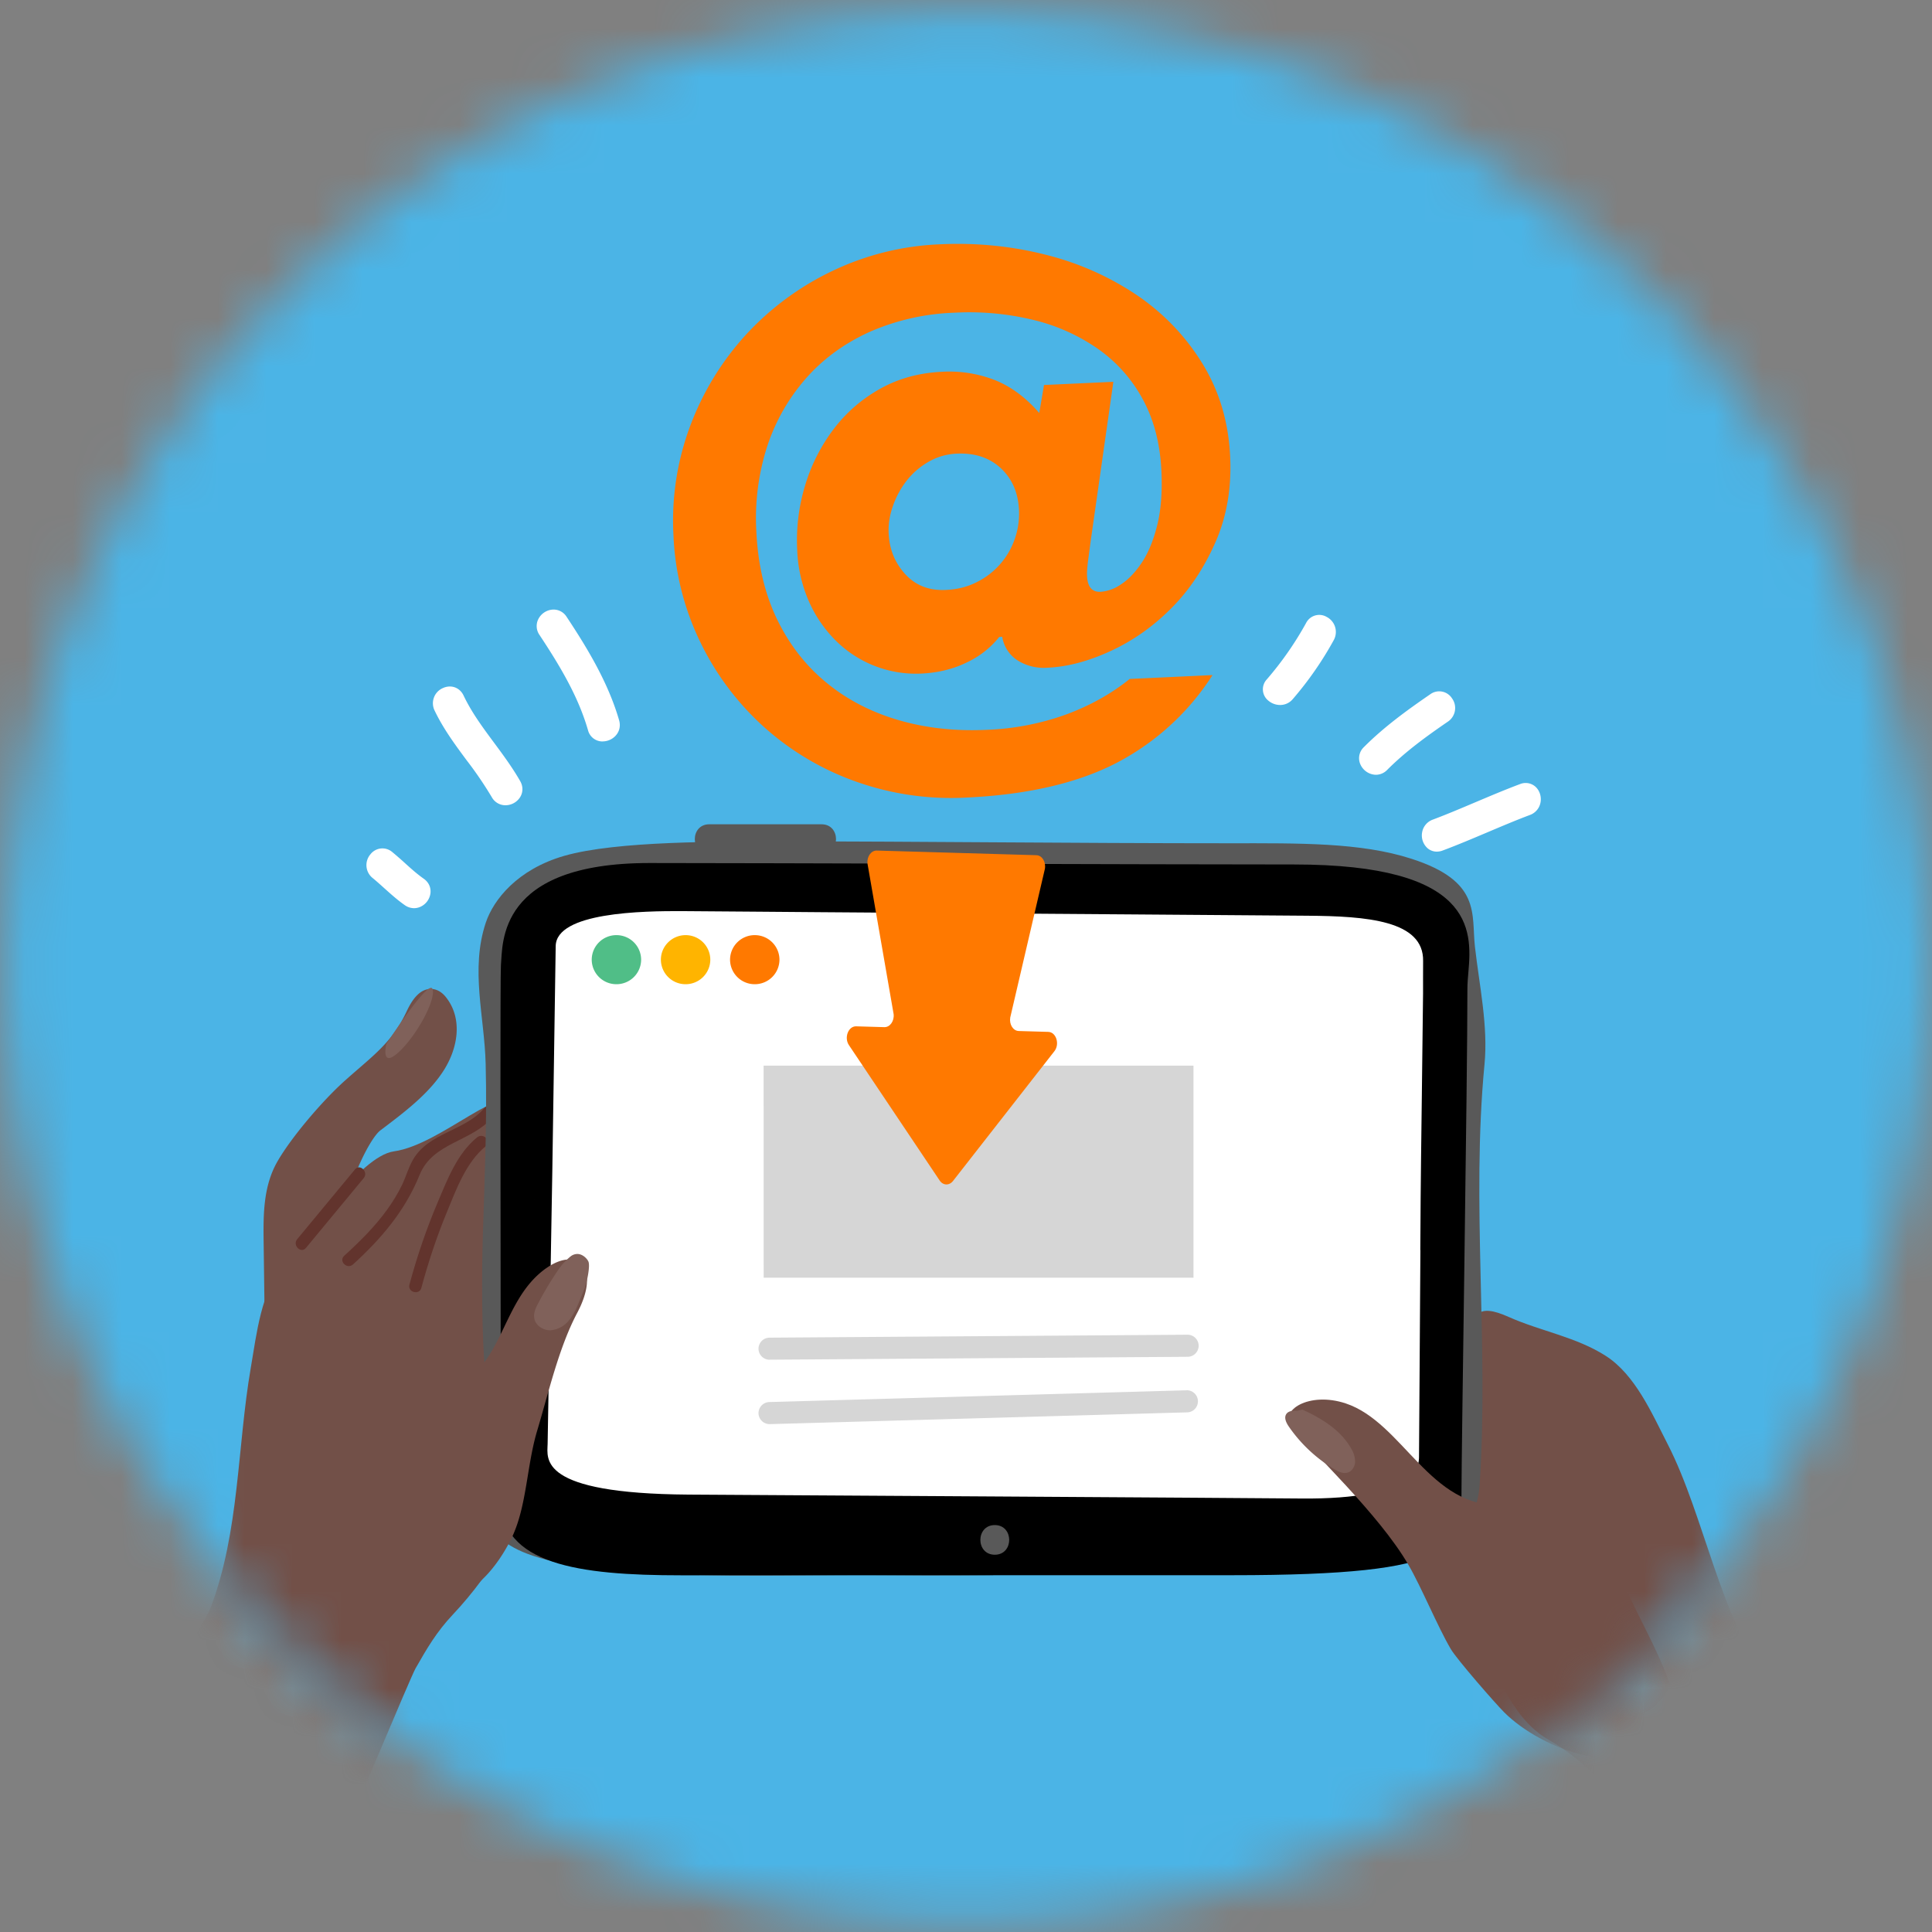 <svg xmlns="http://www.w3.org/2000/svg" xmlns:xlink="http://www.w3.org/1999/xlink" width="40" height="40" viewBox="0 0 40 40">
    <rect x="0" y="0" width="40" height="40" fill="#808080" stroke="none"/>
    <defs>
        <path id="a" d="M.067 19.942c0 10.948 8.935 19.823 19.958 19.823 11.022 0 19.958-8.875 19.958-19.823S31.047.12 20.025.12C9.002.119.067 8.994.067 19.942z"/>
        <path id="c" d="M8.406.07C4.335 2.772 1.32 6.92.108 11.776v9.575c2.156 8.636 10.012 15.036 19.373 15.036 7.371 0 13.81-3.97 17.266-9.874V6.614A19.98 19.98 0 0 0 30.556.07"/>
        <path id="e" d="M8.406.07C4.335 2.772 1.32 6.92.108 11.776v9.575c2.156 8.636 10.012 15.036 19.373 15.036 7.371 0 13.81-3.97 17.266-9.874V6.614A19.98 19.98 0 0 0 30.556.07"/>
        <path id="g" d="M8.406.07C4.335 2.772 1.32 6.92.108 11.776v9.575c2.156 8.636 10.012 15.036 19.373 15.036 7.371 0 13.81-3.97 17.266-9.874V6.614A19.98 19.98 0 0 0 30.556.07"/>
        <path id="i" d="M8.406.07C4.335 2.772 1.32 6.92.108 11.776v9.575c2.156 8.636 10.012 15.036 19.373 15.036 7.371 0 13.81-3.97 17.266-9.874V6.614A19.98 19.98 0 0 0 30.556.07"/>
        <path id="k" d="M8.406.07C4.335 2.772 1.32 6.92.108 11.776v9.575c2.156 8.636 10.012 15.036 19.373 15.036 7.371 0 13.81-3.97 17.266-9.874V6.614A19.98 19.98 0 0 0 30.556.07"/>
        <path id="m" d="M8.406.07C4.335 2.772 1.32 6.92.108 11.776v9.575c2.156 8.636 10.012 15.036 19.373 15.036 7.371 0 13.81-3.97 17.266-9.874V6.614A19.98 19.98 0 0 0 30.556.07"/>
        <path id="o" d="M8.406.07C4.335 2.772 1.32 6.92.108 11.776v9.575c2.156 8.636 10.012 15.036 19.373 15.036 7.371 0 13.81-3.97 17.266-9.874V6.614A19.98 19.98 0 0 0 30.556.07"/>
        <path id="q" d="M8.406.07C4.335 2.772 1.32 6.92.108 11.776v9.575c2.156 8.636 10.012 15.036 19.373 15.036 7.371 0 13.81-3.97 17.266-9.874V6.614A19.98 19.98 0 0 0 30.556.07"/>
        <path id="s" d="M8.406.07C4.335 2.772 1.32 6.92.108 11.776v9.575c2.156 8.636 10.012 15.036 19.373 15.036 7.371 0 13.81-3.97 17.266-9.874V6.614A19.98 19.98 0 0 0 30.556.07"/>
        <path id="u" d="M8.406.07C4.335 2.772 1.32 6.92.108 11.776v9.575c2.156 8.636 10.012 15.036 19.373 15.036 7.371 0 13.81-3.97 17.266-9.874V6.614A19.98 19.98 0 0 0 30.556.07"/>
        <path id="w" d="M8.406.07C4.335 2.772 1.32 6.92.108 11.776v9.575c2.156 8.636 10.012 15.036 19.373 15.036 7.371 0 13.81-3.97 17.266-9.874V6.614A19.98 19.98 0 0 0 30.556.07"/>
        <path id="y" d="M8.406.07C4.335 2.772 1.32 6.92.108 11.776v9.575c2.156 8.636 10.012 15.036 19.373 15.036 7.371 0 13.81-3.97 17.266-9.874V6.614A19.98 19.98 0 0 0 30.556.07"/>
        <path id="A" d="M8.406.07C4.335 2.772 1.32 6.92.108 11.776v9.575c2.156 8.636 10.012 15.036 19.373 15.036 7.371 0 13.81-3.97 17.266-9.874V6.614A19.98 19.98 0 0 0 30.556.07"/>
        <path id="C" d="M8.406.07C4.335 2.772 1.32 6.92.108 11.776v9.575c2.156 8.636 10.012 15.036 19.373 15.036 7.371 0 13.81-3.97 17.266-9.874V6.614A19.98 19.98 0 0 0 30.556.07"/>
        <path id="E" d="M8.406.07C4.335 2.772 1.32 6.92.108 11.776v9.575c2.156 8.636 10.012 15.036 19.373 15.036 7.371 0 13.81-3.97 17.266-9.874V6.614A19.98 19.98 0 0 0 30.556.07"/>
        <path id="G" d="M8.406.07C4.335 2.772 1.32 6.92.108 11.776v9.575c2.156 8.636 10.012 15.036 19.373 15.036 7.371 0 13.81-3.97 17.266-9.874V6.614A19.98 19.98 0 0 0 30.556.07"/>
        <path id="I" d="M8.406.07C4.335 2.772 1.32 6.92.108 11.776v9.575c2.156 8.636 10.012 15.036 19.373 15.036 7.371 0 13.81-3.97 17.266-9.874V6.614A19.98 19.98 0 0 0 30.556.07H8.406z"/>
        <path id="K" d="M8.406.07C4.335 2.772 1.32 6.92.108 11.776v9.575c2.156 8.636 10.012 15.036 19.373 15.036 7.371 0 13.81-3.97 17.266-9.874V6.614A19.98 19.98 0 0 0 30.556.07"/>
        <path id="M" d="M8.406.07C4.335 2.772 1.32 6.92.108 11.776v9.575c2.156 8.636 10.012 15.036 19.373 15.036 7.371 0 13.81-3.97 17.266-9.874V6.614A19.98 19.98 0 0 0 30.556.07"/>
        <path id="O" d="M8.406.07C4.335 2.772 1.32 6.92.108 11.776v9.575c2.156 8.636 10.012 15.036 19.373 15.036 7.371 0 13.81-3.97 17.266-9.874V6.614A19.98 19.98 0 0 0 30.556.07"/>
        <path id="Q" d="M8.406.07C4.335 2.772 1.32 6.92.108 11.776v9.575c2.156 8.636 10.012 15.036 19.373 15.036 7.371 0 13.81-3.97 17.266-9.874V6.614A19.98 19.98 0 0 0 30.556.07"/>
        <path id="S" d="M8.406.07C4.335 2.772 1.32 6.92.108 11.776v9.575c2.156 8.636 10.012 15.036 19.373 15.036 7.371 0 13.81-3.97 17.266-9.874V6.614A19.98 19.98 0 0 0 30.556.07"/>
        <path id="U" d="M8.406.07C4.335 2.772 1.32 6.92.108 11.776v9.575c2.156 8.636 10.012 15.036 19.373 15.036 7.371 0 13.81-3.97 17.266-9.874V6.614A19.98 19.98 0 0 0 30.556.07"/>
        <path id="W" d="M8.406.07C4.335 2.772 1.32 6.92.108 11.776v9.575c2.156 8.636 10.012 15.036 19.373 15.036 7.371 0 13.81-3.97 17.266-9.874V6.614A19.98 19.98 0 0 0 30.556.07H8.406z"/>
        <path id="Y" d="M8.406.07C4.335 2.772 1.32 6.92.108 11.776v9.575c2.156 8.636 10.012 15.036 19.373 15.036 7.371 0 13.81-3.97 17.266-9.874V6.614A19.98 19.98 0 0 0 30.556.07H8.406z"/>
        <path id="aa" d="M8.406.07C4.335 2.772 1.32 6.92.108 11.776v9.575c2.156 8.636 10.012 15.036 19.373 15.036 7.371 0 13.81-3.97 17.266-9.874V6.614A19.98 19.98 0 0 0 30.556.07H8.406z"/>
        <path id="ac" d="M8.406.07C4.335 2.772 1.32 6.92.108 11.776v9.575c2.156 8.636 10.012 15.036 19.373 15.036 7.371 0 13.81-3.97 17.266-9.874V6.614A19.98 19.98 0 0 0 30.556.07"/>
        <path id="ae" d="M8.406.07C4.335 2.772 1.32 6.92.108 11.776v9.575c2.156 8.636 10.012 15.036 19.373 15.036 7.371 0 13.81-3.97 17.266-9.874V6.614A19.98 19.98 0 0 0 30.556.07"/>
        <path id="ag" d="M8.406.07C4.335 2.772 1.32 6.92.108 11.776v9.575c2.156 8.636 10.012 15.036 19.373 15.036 7.371 0 13.81-3.97 17.266-9.874V6.614A19.98 19.98 0 0 0 30.556.07"/>
        <path id="ai" d="M8.406.07C4.335 2.772 1.32 6.92.108 11.776v9.575c2.156 8.636 10.012 15.036 19.373 15.036 7.371 0 13.81-3.97 17.266-9.874V6.614A19.98 19.98 0 0 0 30.556.07"/>
        <path id="ak" d="M8.406.07C4.335 2.772 1.32 6.92.108 11.776v9.575c2.156 8.636 10.012 15.036 19.373 15.036 7.371 0 13.81-3.97 17.266-9.874V6.614A19.98 19.98 0 0 0 30.556.07"/>
        <path id="am" d="M8.406.07C4.335 2.772 1.32 6.92.108 11.776v9.575c2.156 8.636 10.012 15.036 19.373 15.036 7.371 0 13.81-3.97 17.266-9.874V6.614A19.98 19.98 0 0 0 30.556.07"/>
        <path id="ao" d="M8.406.07C4.335 2.772 1.32 6.92.108 11.776v9.575c2.156 8.636 10.012 15.036 19.373 15.036 7.371 0 13.81-3.97 17.266-9.874V6.614A19.98 19.98 0 0 0 30.556.07H8.406z"/>
        <path id="aq" d="M8.406.07C4.335 2.772 1.32 6.92.108 11.776v9.575c2.156 8.636 10.012 15.036 19.373 15.036 7.371 0 13.81-3.97 17.266-9.874V6.614A19.98 19.98 0 0 0 30.556.07"/>
        <path id="as" d="M8.406.07C4.335 2.772 1.32 6.92.108 11.776v9.575c2.156 8.636 10.012 15.036 19.373 15.036 7.371 0 13.81-3.97 17.266-9.874V6.614A19.98 19.98 0 0 0 30.556.07"/>
        <path id="au" d="M8.406.07C4.335 2.772 1.32 6.92.108 11.776v9.575c2.156 8.636 10.012 15.036 19.373 15.036 7.371 0 13.81-3.97 17.266-9.874V6.614A19.98 19.98 0 0 0 30.556.07"/>
        <path id="aw" d="M8.406.07C4.335 2.772 1.32 6.92.108 11.776v9.575c2.156 8.636 10.012 15.036 19.373 15.036 7.371 0 13.81-3.97 17.266-9.874V6.614A19.98 19.98 0 0 0 30.556.07H8.406z"/>
        <path id="ay" d="M20.025 39.765c11.022 0 19.958-8.875 19.958-19.823S31.047.12 20.025.12C9.002.119.067 8.994.067 19.942s8.935 19.823 19.958 19.823z"/>
    </defs>
    <g fill="none" fill-rule="evenodd">
        <g transform="translate(0 .085)">
            <mask id="b" fill="#fff">
                <use xlink:href="#a"/>
            </mask>
            <path fill="#4BB4E6" d="M-2.295 44.934H44.94V-3.734H-2.295z" mask="url(#b)"/>
        </g>
        <g transform="translate(.544 3.463)">
            <mask id="d" fill="#fff">
                <use xlink:href="#c"/>
            </mask>
            <path fill="#FFF" d="M29.173 13.65c.61-.23 1.198-.508 1.807-.737.224-.084.319.271.098.354-.61.23-1.198.508-1.807.737-.224.084-.32-.271-.098-.354" mask="url(#d)"/>
            <mask id="f" fill="#fff">
                <use xlink:href="#e"/>
            </mask>
            <path fill="#FFF" d="M31.042 13.053a23.439 23.439 0 0 0-.905.369c-.296.125-.602.255-.91.37-.013.005-.022.012-.025.03a.064.064 0 0 0 .007.042.07.07 0 0 0 .007-.002c.302-.114.605-.242.898-.367.296-.125.602-.254.91-.37.013-.005.022-.012.025-.03a.064.064 0 0 0-.007-.042m-1.837 1.116a.294.294 0 0 1-.188-.066.355.355 0 0 1-.118-.33.341.341 0 0 1 .22-.266c.301-.113.604-.242.897-.366.296-.125.602-.255.91-.37a.306.306 0 0 1 .307.043c.093.075.14.205.119.33a.34.34 0 0 1-.22.266c-.301.113-.604.242-.897.366-.296.125-.602.255-.91.37a.342.342 0 0 1-.12.023" mask="url(#f)"/>
            <mask id="h" fill="#fff">
                <use xlink:href="#g"/>
            </mask>
            <path fill="#FFF" d="M27.802 12.114c.406-.41.878-.751 1.353-1.077.197-.135.387.18.192.314-.45.31-.895.632-1.28 1.02-.168.168-.433-.088-.265-.257" mask="url(#h)"/>
            <mask id="j" fill="#fff">
                <use xlink:href="#i"/>
            </mask>
            <path fill="#FFF" d="M29.252 11.156l-.01.006c-.526.361-.954.68-1.331 1.06-.01.01-.01.014-.009.017.004.014.02.03.035.033.004.002.01.003.02-.009.398-.4.861-.734 1.303-1.037.013-.009.017-.017.015-.031-.003-.021-.017-.036-.023-.039m-1.31 1.422a.36.36 0 0 1-.336-.258.315.315 0 0 1 .086-.313c.417-.42.908-.775 1.376-1.096a.314.314 0 0 1 .45.084.34.34 0 0 1-.084.482c-.43.294-.879.619-1.258 1a.326.326 0 0 1-.234.101" mask="url(#j)"/>
            <mask id="l" fill="#fff">
                <use xlink:href="#k"/>
            </mask>
            <path fill="#FFF" d="M25.8 10.704c.319-.37.597-.77.832-1.197.114-.209.418.002.305.208a6.929 6.929 0 0 1-.833 1.198c-.154.178-.46-.03-.305-.21" mask="url(#l)"/>
            <mask id="n" fill="#fff">
                <use xlink:href="#m"/>
            </mask>
            <path fill="#FFF" d="M25.912 10.808c.006.007.02.017.038.02.018.003.028-.004.037-.015.312-.36.586-.754.815-1.17.007-.013.01-.025 0-.04a.065.065 0 0 0-.032-.029l-.003.006c-.24.435-.526.847-.851 1.223a.053.053 0 0 0-.004.005m.047.325a.377.377 0 0 1-.242-.089.3.3 0 0 1-.034-.44c.311-.36.586-.754.815-1.17a.305.305 0 0 1 .426-.124.35.35 0 0 1 .147.478 7.11 7.11 0 0 1-.85 1.224.34.34 0 0 1-.262.121" mask="url(#n)"/>
            <mask id="p" fill="#fff">
                <use xlink:href="#o"/>
            </mask>
            <path fill="#725048" d="M4.94 24.114c-.01-.624-.017-1.248-.026-1.872-.007-.565-.008-1.156.294-1.672.295-.506.927-1.246 1.387-1.658.591-.528.973-.778 1.286-1.448.1-.212.267-.477.53-.45.133.013.232.103.3.198.327.442.224 1.048-.09 1.52-.314.474-.808.844-1.288 1.207-.233.177-.645 1.095-.626 1.337a5.366 5.366 0 0 1-.684 3.028" mask="url(#p)"/>
            <mask id="r" fill="#fff">
                <use xlink:href="#q"/>
            </mask>
            <path fill="#725048" d="M10.237 19.426c-.294-.581-1.632.81-2.627.949-.713.1-1.818 1.794-2.284 2.35-.466.555-.555 1.418-.677 2.126-.284 1.646-.233 3.398-.835 4.977-.288.756-7.647 11.92-6.728 12.205.795.246 4.17.234 4.904.677.447.269.67.565 1.051.086.245-.308 4.824-11.377 5.018-11.716.238-.418.436-.757.77-1.112.826-.877 1.506-2.017 1.73-3.188.228-1.204.12-1.912-.959-2.926-.658-.62 1.044-3.624.637-4.428" mask="url(#r)"/>
            <mask id="t" fill="#fff">
                <use xlink:href="#s"/>
            </mask>
            <path fill="#62342D" d="M5.79 22.374l1.196-1.445c.104-.126-.076-.307-.181-.18l-1.196 1.444c-.104.126.077.307.182.18" mask="url(#t)"/>
            <mask id="v" fill="#fff">
                <use xlink:href="#u"/>
            </mask>
            <path fill="#62342D" d="M6.764 22.716c.59-.537 1.079-1.112 1.38-1.855.272-.674 1.077-.68 1.516-1.198.106-.125-.075-.306-.181-.18-.402.473-1.148.502-1.471 1.062-.096.165-.146.353-.228.524-.087.179-.191.349-.307.51-.255.355-.568.663-.89.957-.122.111.06.29.181.18" mask="url(#v)"/>
            <mask id="x" fill="#fff">
                <use xlink:href="#w"/>
            </mask>
            <path fill="#62342D" d="M8.18 23.2c.143-.53.316-1.053.526-1.562.197-.477.397-1.037.81-1.373.127-.104-.056-.283-.182-.18-.412.335-.613.866-.814 1.34-.236.555-.43 1.126-.587 1.708-.043.159.204.226.247.068" mask="url(#x)"/>
            <mask id="z" fill="#fff">
                <use xlink:href="#y"/>
            </mask>
            <path fill="#80615A" d="M7.454 18.155s-.123.507.247.175c.37-.333.786-1.09.71-1.316-.075-.225-.957 1.14-.957 1.14" mask="url(#z)"/>
            <mask id="B" fill="#fff">
                <use xlink:href="#A"/>
            </mask>
            <path fill="#725048" d="M29.823 24.376c.107-.642.215-.865.867-.574.657.294 1.402.415 2.013.808.61.392.954 1.19 1.282 1.83.763 1.489 1.09 3.646 2.137 4.976.502.637 11.014 8.658 10.221 9.201-.685.47-3.911 1.454-4.48 2.093-.346.389-.472.737-.978.392-.326-.221-8.008-9.44-8.294-9.708-.352-.328-.643-.593-1.068-.834-1.05-.594-1.32-2.237-1.883-3.288-.58-1.082-1.426-1.583-.699-2.87.444-.785.734-1.139.882-2.026" mask="url(#B)"/>
            <mask id="D" fill="#fff">
                <use xlink:href="#C"/>
            </mask>
            <path fill="#C2796C" d="M20.796 10.808c-.036.015-.145.06.013-.006l-.013.006" mask="url(#D)"/>
            <mask id="F" fill="#fff">
                <use xlink:href="#E"/>
            </mask>
            <path fill="#6FBBBB" d="M21.695 9.49l.01.002-.02-.022a.104.104 0 0 1 .01.02" mask="url(#F)"/>
            <mask id="H" fill="#fff">
                <use xlink:href="#G"/>
            </mask>
            <path fill="#6FBBBB" d="M21.665 9.449l.02.02a.074.074 0 0 0-.02-.02" mask="url(#H)"/>
            <g>
                <mask id="J" fill="#fff">
                    <use xlink:href="#I"/>
                </mask>
                <path fill="#141819" d="M20.11 9.494l-.006-.005.007.005z" mask="url(#J)"/>
            </g>
            <g>
                <mask id="L" fill="#fff">
                    <use xlink:href="#K"/>
                </mask>
                <path fill="#141819" d="M20.127 9.505" mask="url(#L)"/>
            </g>
            <g>
                <mask id="N" fill="#fff">
                    <use xlink:href="#M"/>
                </mask>
                <path fill="#141819" d="M20.104 9.49" mask="url(#N)"/>
            </g>
            <g>
                <mask id="P" fill="#fff">
                    <use xlink:href="#O"/>
                </mask>
                <path fill="#595959" d="M28.676 14.316c-1.05-.338-2.31-.321-3.757-.32-1.479 0-3.422-.01-4.899-.02-1.428-.008-2.944-.021-4.373-.018-1.27.004-3.422-.014-4.508.298-.968.279-1.465.905-1.625 1.383-.324.968-.027 1.95-.003 2.922.03 1.198-.02 2.308-.057 3.507-.027.891-.027 2.066.05 2.957.064.754-.06 1.318.021 2.072.059.544-.268 1.237.963 1.65.77.26 2.003.353 2.943.386 1.49.052 2.985 0 4.477.014 1.74.017 3.474-.017 5.21-.064 1.525-.042 3.393.107 4.83-.114 1.63-.251 2.091-.927 2.142-1.69.195-2.9-.176-5.824.101-8.705.077-.795-.106-1.627-.198-2.436-.076-.675.14-1.354-1.317-1.822" mask="url(#P)"/>
            </g>
            <g>
                <mask id="R" fill="#fff">
                    <use xlink:href="#Q"/>
                </mask>
                <path fill="#000" d="M26.246 14.435c-2.98 0-10.964-.03-13.346-.03-3.153.001-3.033 1.661-3.073 2.12-.015.167-.01 4.57-.005 7.764.003 1.799.006 3.215.005 3.273-.014 1.363 1.607 1.59 3.728 1.59l11.408-.002c4.769-.001 4.753-.562 4.752-1.787 0-.394.03-2.515.061-4.768.031-2.267.062-4.668.061-5.58 0-.122.011-.246.022-.37.076-.867.105-2.21-3.613-2.21" mask="url(#R)"/>
            </g>
            <g>
                <mask id="T" fill="#fff">
                    <use xlink:href="#S"/>
                </mask>
                <path fill="#FFF" d="M28.835 26.7l.011-1.579.018-2.703h-.002l.007-1.08c.003-.588.046-3.647.05-4.234.002-.306-.003-.365.001-.67.014-.84-1.165-.929-2.398-.938-1.47-.01-2.136-.016-3.605-.027l-6.453-.046c-1-.007-1.85-.016-2.849-.022-.875-.006-2.643.026-2.654.724l-.07 4.666-.026 1.5-.055 3.216c-.004.295-.008.552-.016.924-.007.313-.202 1.028 2.913 1.05 1.243.008 11.65.07 12.677.081 2.432.025 2.45-.684 2.451-.861" mask="url(#T)"/>
            </g>
            <g>
                <mask id="V" fill="#fff">
                    <use xlink:href="#U"/>
                </mask>
                <path fill="#9DAAC0" d="M13.525 27.224l-.003.004.003-.004" mask="url(#V)"/>
            </g>
            <g>
                <mask id="X" fill="#fff">
                    <use xlink:href="#W"/>
                </mask>
                <path fill="#233143" d="M10.52 21.372l.015.016-.014-.016z" mask="url(#X)"/>
            </g>
            <g>
                <mask id="Z" fill="#fff">
                    <use xlink:href="#Y"/>
                </mask>
                <path fill="#233143" d="M10.594 21.326v-.004l-.001.003h.001z" mask="url(#Z)"/>
            </g>
            <g>
                <mask id="ab" fill="#fff">
                    <use xlink:href="#aa"/>
                </mask>
                <path fill="#233143" d="M18.435 21.232v-.004l-.001.004z" mask="url(#ab)"/>
            </g>
            <g>
                <mask id="ad" fill="#fff">
                    <use xlink:href="#ac"/>
                </mask>
                <path fill="#725048" d="M10.759 22.797c-1.019.729-.83 2.261-2.29 2.62-.259.064-.65-.008-.903-.08-.305-.088-.43-.36-.62-.588.077.093-.058.677-.073.806a2.034 2.034 0 0 1-.155.624c-.169.373-.295.655-.275 1.082.037.803.382 1.766 1.118 2.187 1.09.622 1.938-.014 2.452-.997.118-.225.192-.461.248-.702.121-.523.163-1.077.316-1.589.236-.786.448-1.722.83-2.442.498-.94-.003-1.382-.648-.92" mask="url(#ad)"/>
            </g>
            <g>
                <mask id="af" fill="#fff">
                    <use xlink:href="#ae"/>
                </mask>
                <path fill="#725048" d="M27.317 25.593c1.19.395 1.745 2.19 3.246 2.101.267-.015.561.028.781-.116.265-.173.304-.47.417-.743-.046.112.257.63.31.748.09.202.187.384.335.55.273.306.478.538.587.952.204.778 1.621 2.803 1.044 3.422-.854.916-2.656.267-3.44-.52-.18-.18-.98-1.096-1.105-1.31-.272-.463-.608-1.282-.878-1.745-.611-1.052-2.016-2.354-2.414-2.851-.276-.344.363-.739 1.117-.488" mask="url(#af)"/>
            </g>
            <g>
                <mask id="ah" fill="#fff">
                    <use xlink:href="#ag"/>
                </mask>
                <path fill="#80615A" d="M26.423 25.722c.402.184.802.43 1.013.816a.508.508 0 0 1 .076.269c-.006.094-.063.19-.153.218-.094.03-.194-.019-.278-.07a3.041 3.041 0 0 1-.944-.886c-.052-.077-.102-.18-.048-.258.047-.067.144-.07.227-.066" mask="url(#ah)"/>
            </g>
            <g>
                <mask id="aj" fill="#fff">
                    <use xlink:href="#ai"/>
                </mask>
                <path fill="#80615A" d="M11.563 23.206l-.105.253c-.057.14-.117.284-.213.402a.544.544 0 0 1-.387.218c-.153.005-.314-.097-.34-.246-.021-.114.033-.226.089-.328a6.74 6.74 0 0 1 .415-.688 1.28 1.28 0 0 1 .248-.268.229.229 0 0 1 .142-.05c.113.003.2.1.225.154.046.098-.04.468-.074.553" mask="url(#aj)"/>
            </g>
            <g>
                <mask id="al" fill="#fff">
                    <use xlink:href="#ak"/>
                </mask>
                <path fill="#595959" d="M14.139 14.217h2.327c.398 0 .399-.614 0-.614H14.14c-.398 0-.399.614 0 .614" mask="url(#al)"/>
            </g>
            <g>
                <mask id="an" fill="#fff">
                    <use xlink:href="#am"/>
                </mask>
                <path fill="#595959" d="M20.052 28.726c.398 0 .398-.614 0-.614s-.398.614 0 .614" mask="url(#an)"/>
            </g>
            <g>
                <mask id="ap" fill="#fff">
                    <use xlink:href="#ao"/>
                </mask>
                <path fill="#FF7900" d="M18.199 8.425c.214.234.493.342.836.326.24-.01.453-.064.642-.161a1.565 1.565 0 0 0 .787-.89c.069-.196.098-.396.089-.603-.017-.362-.143-.65-.378-.868-.234-.217-.538-.317-.913-.3-.208.01-.401.066-.578.167-.178.102-.328.23-.451.386s-.22.331-.288.526c-.07.195-.1.385-.09.571.014.331.13.613.344.846zm3.838-.683l-.052.391c-.019.146-.027.255-.023.327.01.228.104.337.28.33a.862.862 0 0 0 .431-.16c.152-.1.293-.25.425-.448.131-.197.237-.453.316-.767.079-.315.108-.69.088-1.123-.026-.558-.15-1.046-.374-1.466a3.03 3.03 0 0 0-.91-1.045 3.943 3.943 0 0 0-1.342-.614 5.606 5.606 0 0 0-1.657-.156 4.77 4.77 0 0 0-1.764.4c-.52.237-.959.557-1.315.963a4.035 4.035 0 0 0-.802 1.411 4.846 4.846 0 0 0-.222 1.766c.032.672.172 1.269.42 1.79.25.522.585.96 1.009 1.312.423.354.92.616 1.49.786.572.17 1.19.24 1.856.208a5.432 5.432 0 0 0 1.634-.316c.498-.184.938-.429 1.32-.737l1.715-.08a5.219 5.219 0 0 1-2.001 1.825c-.81.416-1.844.653-3.102.711a5.864 5.864 0 0 1-2.276-.33 5.688 5.688 0 0 1-1.898-1.123 5.702 5.702 0 0 1-1.327-1.764 5.584 5.584 0 0 1-.557-2.218 5.582 5.582 0 0 1 .347-2.26A5.803 5.803 0 0 1 14.9 3.467a5.846 5.846 0 0 1 1.783-1.317 5.68 5.68 0 0 1 2.234-.555c.77-.036 1.508.04 2.216.223a5.956 5.956 0 0 1 1.884.845c.55.379.997.85 1.341 1.413.345.565.534 1.203.567 1.916.031.65-.071 1.244-.307 1.777-.236.534-.54.989-.913 1.363-.374.375-.79.669-1.249.881-.46.213-.897.33-1.313.348a1.018 1.018 0 0 1-.617-.15.714.714 0 0 1-.32-.49l-.062.004a1.87 1.87 0 0 1-.672.527c-.28.138-.597.215-.95.231a2.354 2.354 0 0 1-1.744-.665 2.65 2.65 0 0 1-.57-.82 2.917 2.917 0 0 1-.247-1.084 3.903 3.903 0 0 1 .164-1.327 3.67 3.67 0 0 1 .587-1.161c.26-.344.58-.623.961-.837.382-.215.811-.333 1.29-.355a2.6 2.6 0 0 1 1.095.174c.334.135.64.362.915.68l.098-.58 1.436-.066-.47 3.3z" mask="url(#ap)"/>
            </g>
            <g>
                <mask id="ar" fill="#fff">
                    <use xlink:href="#aq"/>
                </mask>
                <path fill="#50BE87" d="M12.73 16.406a.51.51 0 0 1-.511.508.51.51 0 0 1-.512-.508.51.51 0 0 1 .512-.508.51.51 0 0 1 .511.508" mask="url(#ar)"/>
            </g>
            <g>
                <mask id="at" fill="#fff">
                    <use xlink:href="#as"/>
                </mask>
                <path fill="#FFB400" d="M14.162 16.406a.51.51 0 0 1-.511.508.51.51 0 0 1-.512-.508c0-.28.23-.508.512-.508a.51.51 0 0 1 .511.508" mask="url(#at)"/>
            </g>
            <g>
                <mask id="av" fill="#fff">
                    <use xlink:href="#au"/>
                </mask>
                <path fill="#FF7900" d="M15.594 16.406a.51.51 0 0 1-.511.508.51.51 0 0 1-.512-.508.51.51 0 0 1 .512-.508.51.51 0 0 1 .511.508" mask="url(#av)"/>
            </g>
            <mask id="ax" fill="#fff">
                <use xlink:href="#aw"/>
            </mask>
            <path fill="#D6D6D6" d="M15.267 22.99h8.899V18.6h-8.9zM15.39 24.689a.23.23 0 0 1-.23-.227.23.23 0 0 1 .228-.23l8.653-.061h.002a.23.23 0 0 1 .23.227.23.23 0 0 1-.229.23l-8.653.06h-.001M15.39 26.022a.23.23 0 0 1-.23-.222.23.23 0 0 1 .223-.235l8.653-.244a.229.229 0 0 1 .013.457l-8.653.244h-.006" mask="url(#ax)"/>
            <path fill="#FFF" d="M11.778 11.615c-.212-.73-.607-1.385-1.025-2.017-.13-.198.174-.407.305-.209.434.656.848 1.343 1.069 2.102.066.227-.283.352-.349.124" mask="url(#ax)"/>
            <path fill="#FFF" d="M10.918 9.462h-.001a.055.055 0 0 0-.04.027c-.002.006-.005.01.005.026.477.722.838 1.349 1.044 2.058.002.007.004.01.005.011a.07.07 0 0 0 .04-.016c.01-.01.013-.02.008-.035-.203-.699-.566-1.329-1.05-2.06-.006-.01-.01-.011-.011-.011m1.015 2.426a.308.308 0 0 1-.302-.23c-.195-.673-.543-1.277-1.006-1.976a.32.32 0 0 1-.022-.33.36.36 0 0 1 .296-.194.317.317 0 0 1 .287.148c.432.652.862 1.363 1.088 2.143.035.12.006.24-.08.328a.367.367 0 0 1-.26.11M9.77 12.965c-.354-.62-.871-1.139-1.18-1.786-.101-.213.221-.393.323-.179.309.648.826 1.166 1.18 1.787.118.206-.205.385-.323.178" mask="url(#ax)"/>
            <path fill="#FFF" d="M8.768 11.055a.069.069 0 0 0-.037.023c-.009.012-.01.02-.002.036.166.35.394.657.635.982.187.253.38.513.54.794.008.015.013.013.018.014.015 0 .034-.01.042-.023.002-.003.003-.006-.004-.02a7.899 7.899 0 0 0-.52-.763c-.24-.323-.486-.657-.665-1.033-.004-.008-.007-.01-.007-.01m1.154 2.154h-.003a.322.322 0 0 1-.282-.169 7.942 7.942 0 0 0-.52-.763c-.24-.323-.486-.657-.665-1.033a.342.342 0 0 1 .171-.46c.17-.079.35-.015.43.151.166.35.393.657.634.982.187.252.38.514.54.794.06.106.06.224.001.325a.361.361 0 0 1-.306.173M7.264 14.594c-.182-.15.033-.45.217-.298.223.183.423.392.66.558.194.137-.022.435-.217.298-.237-.167-.436-.375-.66-.558" mask="url(#ax)"/>
            <path fill="#FFF" d="M7.362 14.477c.088.072.173.148.255.222.132.119.257.231.395.329.014.01.018.007.023.005a.054.054 0 0 0 .028-.039c0-.003 0-.007-.011-.015-.154-.109-.292-.233-.426-.353a7.125 7.125 0 0 0-.253-.22.068.068 0 0 0-.024.038c-.003.014 0 .022.013.033m.666.863a.335.335 0 0 1-.193-.064c-.154-.108-.291-.232-.424-.351-.08-.072-.162-.146-.244-.213a.342.342 0 0 1-.041-.488.313.313 0 0 1 .453-.045 7.5 7.5 0 0 1 .254.221c.132.12.257.232.396.33.1.07.15.176.14.292a.358.358 0 0 1-.206.288.323.323 0 0 1-.135.03" mask="url(#ax)"/>
            <g mask="url(#ax)">
                <g transform="translate(-.544 -3.378)">
                    <mask id="az" fill="#fff">
                        <use xlink:href="#ay"/>
                    </mask>
                    <path fill="#FF7900" d="M20.916 20.981l.718-3.08c.023-.144-.06-.277-.177-.28l-3.304-.096c-.115-.004-.207.123-.193.267l.542 3.122c.014.143-.077.27-.192.267l-.584-.017c-.162-.005-.254.234-.15.389l1.878 2.802c.07.106.199.11.277.011l2.1-2.688c.114-.147.036-.394-.127-.399l-.612-.018c-.116-.003-.2-.136-.176-.28" mask="url(#az)"/>
                </g>
            </g>
        </g>
    </g>
</svg>
